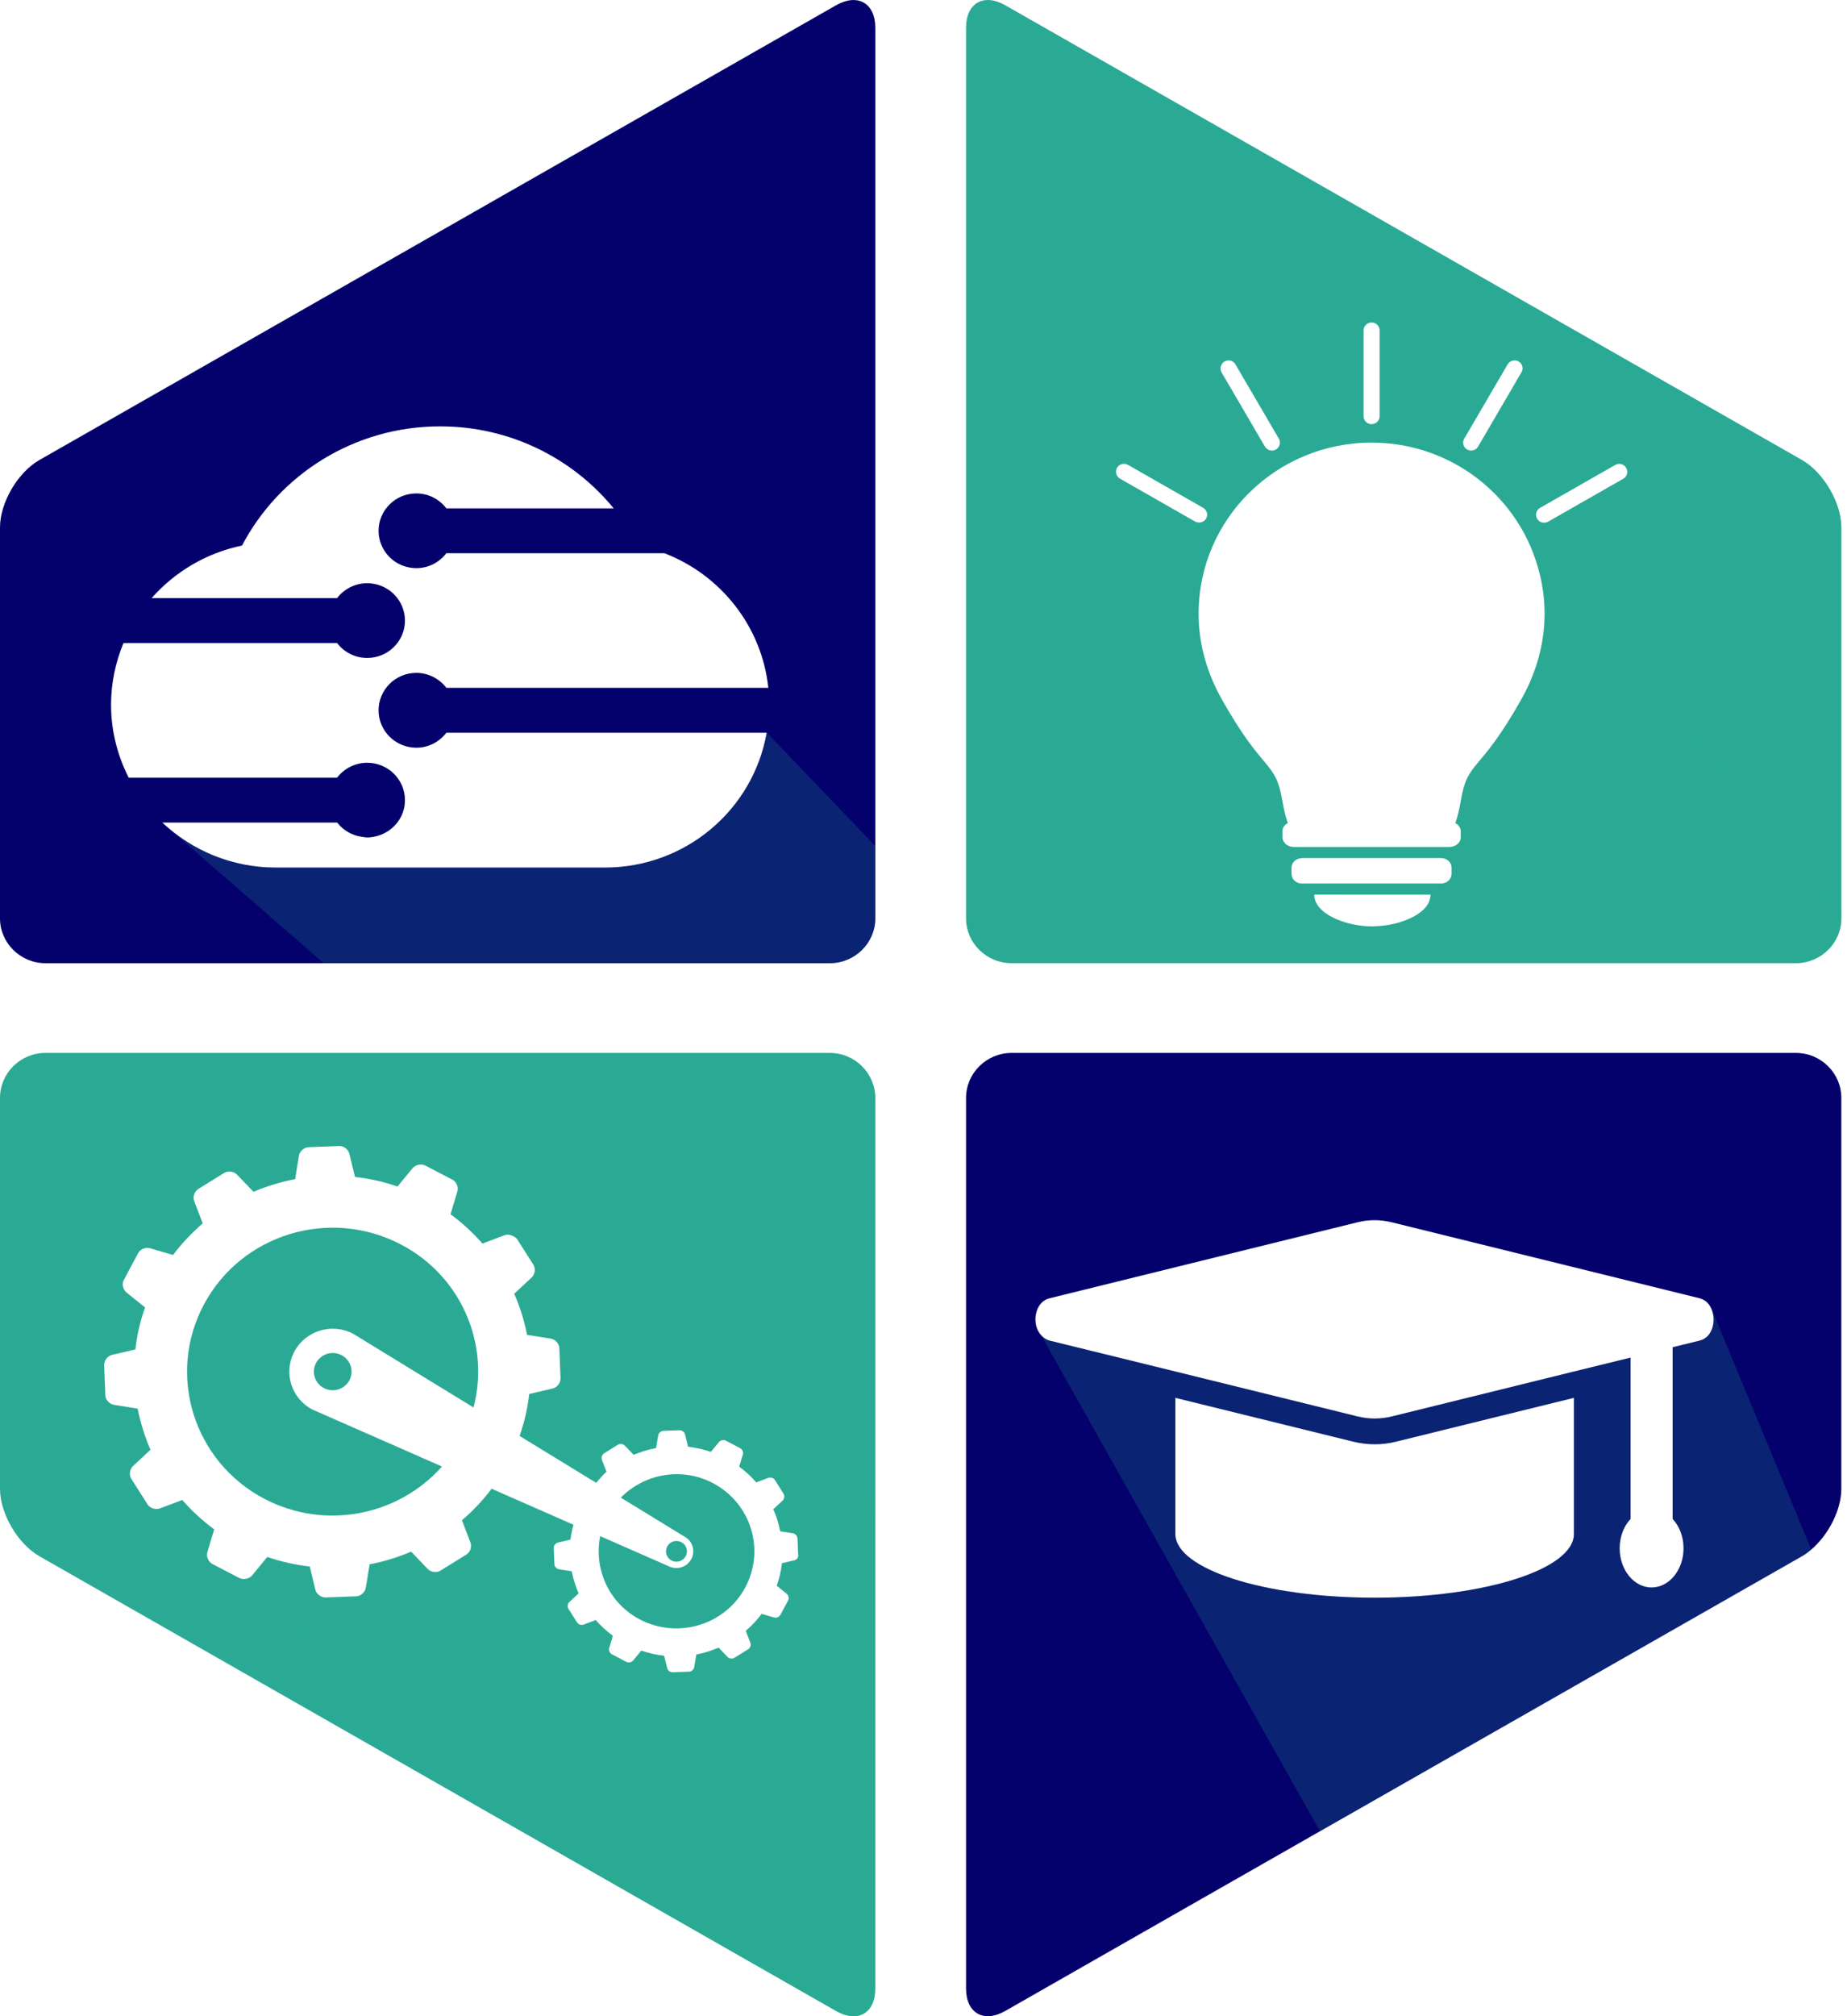 <svg width="55" height="60" viewBox="0 0 55 60" fill="none" xmlns="http://www.w3.org/2000/svg">
<g id="Frame" clip-path="url(#clip0_1_50)">
<g id="Group">
<g id="Group_2">
<path id="Vector" d="M19.055 48.194C20.189 48.785 21.597 48.357 22.195 47.236C22.793 46.116 22.36 44.728 21.226 44.134C20.295 43.647 19.186 43.858 18.486 44.568L20.377 45.725C20.622 45.852 20.716 46.153 20.585 46.398C20.454 46.643 20.149 46.733 19.904 46.606L17.873 45.714C17.677 46.682 18.124 47.707 19.055 48.194Z" fill="#2AAA94"/>
<path id="Vector_2" d="M20.42 46.31C20.5 46.158 20.443 45.972 20.289 45.894C20.135 45.812 19.947 45.871 19.867 46.023C19.788 46.175 19.845 46.361 19.998 46.44C20.149 46.519 20.337 46.459 20.42 46.31Z" fill="#2AAA94"/>
</g>
<path id="Vector_3" d="M24.71 31.334H1.35C0.607 31.334 0 31.937 0 32.671V44.306C0 45.041 0.527 45.941 1.171 46.31L18.38 56.129L24.895 59.845C25.539 60.214 26.066 59.913 26.066 59.178V45.111V32.677C26.064 31.937 25.457 31.334 24.71 31.334ZM23.659 46.434L23.286 46.521C23.26 46.747 23.209 46.972 23.132 47.191L23.428 47.431C23.485 47.478 23.505 47.569 23.468 47.633L23.24 48.058C23.206 48.123 23.121 48.16 23.049 48.137L22.682 48.03C22.542 48.216 22.383 48.385 22.209 48.534L22.346 48.889C22.372 48.956 22.343 49.044 22.28 49.083L21.87 49.337C21.807 49.376 21.716 49.365 21.665 49.311L21.4 49.035C21.186 49.125 20.964 49.196 20.736 49.238L20.674 49.612C20.662 49.685 20.594 49.748 20.517 49.75L20.033 49.767C19.959 49.77 19.884 49.714 19.867 49.641L19.776 49.275C19.548 49.249 19.32 49.199 19.098 49.123L18.856 49.415C18.811 49.472 18.716 49.491 18.651 49.458L18.221 49.232C18.155 49.199 18.121 49.111 18.141 49.044L18.249 48.681C18.061 48.543 17.89 48.385 17.739 48.213L17.38 48.348C17.312 48.377 17.221 48.346 17.184 48.284L16.927 47.878C16.888 47.816 16.899 47.724 16.953 47.676L17.229 47.417C17.138 47.206 17.07 46.986 17.024 46.761L16.645 46.702C16.571 46.69 16.509 46.62 16.509 46.547L16.489 46.068C16.486 45.995 16.543 45.922 16.614 45.905L16.987 45.818C17.004 45.669 17.036 45.522 17.076 45.376L14.64 44.306C14.378 44.655 14.082 44.968 13.757 45.243L14.01 45.902C14.059 46.032 14.005 46.195 13.888 46.265L13.121 46.741C13.005 46.814 12.831 46.792 12.737 46.693L12.244 46.178C11.848 46.347 11.432 46.474 11.008 46.555L10.894 47.253C10.871 47.389 10.74 47.504 10.603 47.507L9.7 47.541C9.561 47.546 9.421 47.439 9.39 47.307L9.224 46.62C8.8 46.572 8.375 46.479 7.96 46.336L7.509 46.885C7.421 46.989 7.25 47.025 7.128 46.961L6.327 46.544C6.205 46.479 6.136 46.322 6.176 46.189L6.378 45.511C6.025 45.252 5.709 44.959 5.427 44.638L4.76 44.889C4.632 44.937 4.464 44.883 4.393 44.768L3.911 44.01C3.837 43.895 3.86 43.723 3.96 43.63L4.481 43.143C4.31 42.749 4.182 42.341 4.099 41.919L3.393 41.806C3.256 41.784 3.139 41.654 3.137 41.519L3.102 40.627C3.097 40.489 3.202 40.351 3.336 40.32L4.031 40.157C4.079 39.737 4.173 39.318 4.319 38.907L3.766 38.462C3.658 38.375 3.624 38.206 3.689 38.087L4.111 37.297C4.173 37.175 4.336 37.108 4.47 37.147L5.153 37.347C5.416 36.998 5.712 36.686 6.037 36.407L5.783 35.745C5.735 35.619 5.789 35.453 5.906 35.382L6.672 34.907C6.789 34.836 6.962 34.856 7.056 34.954L7.549 35.467C7.945 35.298 8.361 35.171 8.789 35.09L8.902 34.391C8.925 34.256 9.056 34.144 9.193 34.138L10.096 34.104C10.236 34.099 10.372 34.203 10.404 34.338L10.572 35.025C10.996 35.073 11.421 35.166 11.837 35.309L12.287 34.763C12.375 34.659 12.546 34.622 12.668 34.687L13.469 35.104C13.591 35.168 13.66 35.326 13.62 35.458L13.415 36.134C13.768 36.393 14.084 36.686 14.366 37.007L15.033 36.756C15.113 36.725 15.201 36.745 15.278 36.784C15.326 36.809 15.372 36.832 15.4 36.877L15.882 37.634C15.956 37.75 15.933 37.921 15.834 38.014L15.312 38.501C15.486 38.895 15.614 39.304 15.694 39.723L16.401 39.836C16.537 39.858 16.651 39.988 16.657 40.123L16.691 41.015C16.697 41.15 16.591 41.291 16.455 41.322L15.759 41.485C15.711 41.905 15.617 42.321 15.472 42.732L17.751 44.126C17.851 44.013 17.947 43.895 18.058 43.799L17.922 43.445C17.896 43.377 17.925 43.29 17.987 43.25L18.397 42.994C18.46 42.955 18.554 42.966 18.605 43.02L18.87 43.293C19.084 43.203 19.306 43.135 19.534 43.093L19.597 42.718C19.608 42.645 19.679 42.586 19.751 42.58L20.235 42.563C20.309 42.561 20.383 42.617 20.4 42.687L20.488 43.053C20.716 43.079 20.944 43.129 21.166 43.205L21.409 42.913C21.457 42.856 21.548 42.837 21.614 42.873L22.041 43.096C22.107 43.129 22.144 43.217 22.121 43.284L22.013 43.647C22.201 43.785 22.372 43.943 22.52 44.115L22.879 43.979C22.947 43.954 23.038 43.982 23.075 44.044L23.331 44.45C23.371 44.511 23.36 44.604 23.306 44.655L23.027 44.914C23.121 45.125 23.189 45.345 23.232 45.57L23.611 45.629C23.682 45.64 23.745 45.711 23.747 45.784L23.767 46.262C23.787 46.341 23.73 46.417 23.659 46.434Z" fill="#2AAA94"/>
<path id="Vector_4" d="M24.893 0.159L1.171 13.691C0.527 14.059 0 14.96 0 15.695V27.329C0 28.064 0.61 28.664 1.35 28.664H9.64H24.713C25.457 28.664 26.066 28.061 26.066 27.329V25.176V0.826C26.064 0.091 25.537 -0.21 24.893 0.159ZM18.01 25.818H8.21C6.9 25.818 5.712 25.305 4.832 24.478H10.039C10.219 24.711 10.489 24.869 10.797 24.906C10.842 24.911 10.888 24.922 10.934 24.922C11.05 24.922 11.159 24.9 11.264 24.869C11.723 24.728 12.059 24.312 12.059 23.811C12.059 23.197 11.555 22.699 10.934 22.699C10.566 22.699 10.244 22.876 10.036 23.143H3.832C3.501 22.49 3.307 21.756 3.307 20.976C3.307 20.323 3.441 19.703 3.678 19.135H10.036C10.241 19.405 10.566 19.58 10.934 19.58C11.557 19.58 12.059 19.081 12.059 18.468C12.059 17.854 11.555 17.356 10.934 17.356C10.566 17.356 10.244 17.533 10.036 17.8H4.515C5.205 17.018 6.142 16.455 7.207 16.235C8.313 14.13 10.54 12.688 13.107 12.688C15.195 12.688 17.058 13.643 18.275 15.129H13.292C13.087 14.859 12.763 14.684 12.398 14.684C11.777 14.684 11.273 15.182 11.273 15.796C11.273 16.41 11.777 16.908 12.398 16.908C12.765 16.908 13.087 16.731 13.292 16.463H19.785C21.46 17.108 22.685 18.637 22.879 20.469H13.292C13.087 20.202 12.763 20.024 12.398 20.024C11.777 20.024 11.273 20.523 11.273 21.139C11.273 21.753 11.777 22.251 12.398 22.251C12.765 22.251 13.087 22.074 13.292 21.806H22.83C22.431 24.087 20.429 25.818 18.01 25.818Z" fill="#04016C"/>
<path id="Vector_5" d="M53.663 13.69L29.938 0.158C29.294 -0.211 28.767 0.09 28.767 0.825V27.329C28.767 28.063 29.374 28.663 30.12 28.663H42.125H53.48C54.224 28.663 54.833 28.061 54.833 27.329V27.022V15.694C54.831 14.959 54.303 14.059 53.663 13.69ZM45.86 15.114L48.099 13.836C48.213 13.771 48.358 13.808 48.424 13.923C48.489 14.036 48.452 14.18 48.338 14.247L46.099 15.525C46.062 15.545 46.022 15.556 45.979 15.556C45.9 15.556 45.817 15.514 45.774 15.438C45.706 15.322 45.746 15.179 45.86 15.114ZM43.601 13.056L44.894 10.844C44.959 10.731 45.105 10.692 45.219 10.757C45.333 10.821 45.373 10.965 45.307 11.077L44.014 13.29C43.971 13.366 43.888 13.408 43.809 13.408C43.769 13.408 43.729 13.397 43.689 13.377C43.575 13.312 43.535 13.169 43.601 13.056ZM40.604 9.833C40.604 9.704 40.712 9.597 40.843 9.597C40.977 9.597 41.082 9.704 41.082 9.833V12.386C41.082 12.516 40.977 12.623 40.843 12.623C40.712 12.623 40.604 12.516 40.604 12.386V9.833ZM36.464 10.757C36.578 10.692 36.724 10.728 36.789 10.844L38.083 13.056C38.148 13.169 38.108 13.312 37.994 13.377C37.957 13.4 37.914 13.408 37.874 13.408C37.792 13.408 37.712 13.366 37.667 13.29L36.373 11.077C36.313 10.968 36.353 10.821 36.464 10.757ZM33.351 14.244C33.237 14.18 33.197 14.033 33.262 13.921C33.328 13.808 33.473 13.771 33.587 13.833L35.826 15.111C35.94 15.176 35.98 15.32 35.915 15.432C35.872 15.508 35.792 15.55 35.707 15.55C35.667 15.55 35.627 15.542 35.587 15.52L33.351 14.244ZM40.934 27.565C40.911 27.565 40.891 27.568 40.869 27.568C40.06 27.568 39.136 27.191 39.136 26.625H39.914H42.598C42.601 27.177 41.726 27.545 40.934 27.565ZM43.224 26.008C43.224 26.163 43.088 26.293 42.914 26.293H39.555H38.769C38.598 26.293 38.459 26.166 38.459 26.008V25.82C38.459 25.673 38.584 25.552 38.743 25.541C38.752 25.541 38.761 25.535 38.769 25.535H42.914C43.088 25.535 43.224 25.662 43.224 25.82V26.008ZM45.307 20.803C44.042 23.055 43.706 22.602 43.501 23.827C43.452 24.103 43.404 24.322 43.336 24.494C43.432 24.545 43.498 24.632 43.498 24.733V24.922C43.498 25.079 43.344 25.206 43.151 25.206H38.533C38.439 25.206 38.353 25.175 38.293 25.125C38.288 25.122 38.288 25.119 38.285 25.116L38.265 25.096V25.093C38.219 25.046 38.188 24.987 38.188 24.922V24.733C38.188 24.632 38.253 24.545 38.35 24.494C38.285 24.322 38.233 24.105 38.185 23.827C37.977 22.602 37.644 23.055 36.379 20.803C35.954 20.046 35.692 19.188 35.692 18.261C35.692 15.449 38 13.172 40.843 13.172C43.045 13.172 44.922 14.54 45.657 16.463C45.871 17.023 45.996 17.628 45.996 18.261C45.994 19.188 45.731 20.049 45.307 20.803Z" fill="#2AAA94"/>
<path id="Vector_6" opacity="0.2" d="M22.833 21.808C22.434 24.086 20.429 25.82 18.01 25.82H8.21C6.9 25.82 5.712 25.307 4.832 24.48L9.64 28.666H24.713C25.457 28.666 26.066 28.063 26.066 27.331V25.178L22.836 21.805L22.833 21.808Z" fill="#2AAA94"/>
<path id="Vector_7" d="M30.861 39.478L30.863 39.484C30.863 39.481 30.861 39.481 30.861 39.478Z" fill="#2AAA94"/>
<path id="Vector_8" opacity="0.2" d="M30.861 39.478L30.863 39.484C30.863 39.481 30.861 39.481 30.861 39.478Z" fill="#2AAA94"/>
<path id="Vector_9" d="M53.48 31.334H30.12C29.377 31.334 28.767 31.937 28.767 32.671V59.175C28.767 59.91 29.294 60.211 29.938 59.842L36.345 56.185L39.307 54.496L44.871 51.324L53.663 46.31C53.757 46.257 53.848 46.189 53.936 46.113C54.449 45.677 54.831 44.934 54.831 44.306V42.389V32.671C54.831 31.937 54.224 31.334 53.48 31.334ZM46.868 45.649C46.868 46.699 44.213 47.546 40.934 47.546C37.658 47.546 35 46.696 35 45.649V41.598L40.293 42.901C40.504 42.952 40.718 42.98 40.934 42.98C41.151 42.98 41.364 42.955 41.575 42.901L46.868 41.598V45.649ZM50.614 39.895L49.808 40.092V45.201C50.008 45.415 50.133 45.728 50.133 46.077C50.133 46.718 49.706 47.242 49.181 47.242C48.657 47.242 48.23 46.721 48.23 46.077C48.23 45.728 48.355 45.412 48.555 45.201V40.401L46.868 40.815L41.453 42.15C41.282 42.192 41.111 42.214 40.934 42.214C40.76 42.214 40.587 42.192 40.419 42.15L35 40.815L31.254 39.895C31.149 39.87 31.072 39.807 31.003 39.734C30.941 39.664 30.892 39.58 30.864 39.484L30.861 39.478C30.77 39.143 30.901 38.724 31.251 38.636L40.416 36.376C40.587 36.331 40.76 36.311 40.931 36.311C41.105 36.311 41.279 36.334 41.45 36.376L50.614 38.636C50.794 38.681 50.908 38.814 50.973 38.974C51.11 39.321 50.993 39.799 50.614 39.895Z" fill="#04016C"/>
<path id="Vector_10" opacity="0.2" d="M50.973 38.977C51.11 39.321 50.996 39.799 50.614 39.895L49.808 40.092V45.201C50.008 45.415 50.133 45.728 50.133 46.077C50.133 46.719 49.706 47.242 49.181 47.242C48.657 47.242 48.23 46.721 48.23 46.077C48.23 45.728 48.355 45.413 48.555 45.201V40.402L46.868 40.816L41.453 42.15C41.282 42.192 41.111 42.215 40.934 42.215C40.76 42.215 40.587 42.192 40.419 42.15L35 40.816L31.254 39.895C31.149 39.87 31.072 39.808 31.003 39.734L39.307 54.497L44.871 51.324L53.663 46.31C53.757 46.257 53.848 46.19 53.936 46.113L50.979 38.98H50.973V38.977ZM46.868 45.649C46.868 46.699 44.213 47.546 40.934 47.546C37.658 47.546 35 46.696 35 45.649V41.598L40.293 42.901C40.504 42.952 40.718 42.98 40.934 42.98C41.151 42.98 41.364 42.955 41.575 42.901L46.868 41.598V45.649Z" fill="#2AAA94"/>
<g id="Group_3">
<path id="Vector_11" d="M9.412 40.559C9.267 40.83 9.372 41.164 9.646 41.308C9.919 41.452 10.258 41.347 10.404 41.077C10.549 40.807 10.444 40.472 10.17 40.328C9.897 40.185 9.558 40.289 9.412 40.559Z" fill="#2AAA94"/>
<path id="Vector_12" d="M13.161 43.642L9.304 41.947C8.672 41.618 8.432 40.844 8.766 40.221C9.099 39.599 9.88 39.36 10.512 39.689L14.101 41.885C14.594 40.008 13.745 37.975 11.934 37.032C9.817 35.926 7.193 36.725 6.074 38.817C4.954 40.908 5.763 43.501 7.88 44.607C9.692 45.55 11.868 45.1 13.161 43.642Z" fill="#2AAA94"/>
</g>
<path id="Vector_13" opacity="0.2" d="M15.289 36.779C15.338 36.804 15.383 36.827 15.412 36.872L15.893 37.629C15.967 37.744 15.945 37.916 15.845 38.009L15.324 38.496C15.497 38.89 15.626 39.298 15.705 39.718L16.412 39.83C16.549 39.853 16.663 39.982 16.668 40.117L16.702 41.01C16.708 41.145 16.603 41.286 16.466 41.317L15.771 41.48C15.722 41.899 15.628 42.316 15.483 42.727L17.762 44.12C17.862 44.008 17.959 43.889 18.07 43.794L17.933 43.439C17.907 43.372 17.936 43.284 17.999 43.245L18.409 42.989C18.471 42.949 18.566 42.961 18.617 43.014L18.882 43.287C19.095 43.197 19.318 43.13 19.546 43.087L19.608 42.713C19.62 42.64 19.691 42.581 19.762 42.575L20.246 42.558C20.32 42.555 20.394 42.611 20.412 42.682L20.5 43.048C20.728 43.073 20.956 43.124 21.178 43.2L21.42 42.907C21.468 42.851 21.56 42.831 21.625 42.868L22.052 43.09C22.118 43.124 22.155 43.211 22.132 43.279L22.024 43.642C22.212 43.78 22.383 43.937 22.531 44.109L22.89 43.974C22.958 43.949 23.049 43.977 23.087 44.039L23.343 44.444C23.383 44.506 23.371 44.599 23.317 44.65L23.038 44.909C23.132 45.12 23.201 45.339 23.243 45.565L23.622 45.624C23.693 45.635 23.756 45.705 23.759 45.778L23.779 46.257C23.782 46.33 23.725 46.403 23.653 46.42L23.28 46.508C23.255 46.733 23.203 46.958 23.126 47.178L23.423 47.417C23.48 47.465 23.5 47.555 23.463 47.62L23.235 48.045C23.201 48.109 23.115 48.146 23.044 48.123L22.676 48.016C22.537 48.202 22.377 48.371 22.203 48.52L22.34 48.875C22.366 48.943 22.337 49.03 22.275 49.069L21.864 49.323C21.802 49.362 21.711 49.351 21.659 49.297L21.394 49.021C21.181 49.111 20.959 49.182 20.731 49.224L20.668 49.599C20.657 49.672 20.588 49.734 20.511 49.736L20.027 49.753C19.953 49.756 19.879 49.7 19.862 49.627L19.77 49.261C19.543 49.235 19.315 49.185 19.093 49.109L18.85 49.401C18.805 49.458 18.711 49.477 18.645 49.444L18.215 49.218C18.15 49.185 18.115 49.097 18.135 49.03L18.244 48.667C18.056 48.529 17.885 48.371 17.734 48.199L17.375 48.334C17.306 48.363 17.215 48.332 17.178 48.27L16.922 47.864C16.882 47.803 16.893 47.71 16.947 47.662L17.224 47.403C17.133 47.192 17.064 46.972 17.019 46.747L16.64 46.688C16.566 46.676 16.503 46.606 16.503 46.533L16.483 46.054C16.48 45.981 16.537 45.908 16.608 45.891L16.982 45.804C16.999 45.655 17.03 45.508 17.07 45.362L14.634 44.292C14.372 44.641 14.076 44.954 13.751 45.23L14.005 45.888C14.053 46.018 13.999 46.181 13.882 46.251L13.116 46.727C12.999 46.8 12.825 46.778 12.731 46.679L12.238 46.164C11.842 46.333 11.427 46.46 11.002 46.541L10.888 47.239C10.865 47.375 10.734 47.49 10.598 47.493L9.694 47.527C9.555 47.532 9.415 47.425 9.384 47.293L9.219 46.606C8.794 46.558 8.37 46.465 7.954 46.322L7.504 46.871C7.415 46.975 7.244 47.011 7.122 46.947L18.363 56.118L24.878 59.834C25.522 60.203 26.049 59.902 26.049 59.167V45.1L15.278 36.765L15.289 36.779Z" fill="#2AAA94"/>
<path id="Vector_14" opacity="0.2" d="M45.655 16.462C45.868 17.023 45.994 17.628 45.994 18.261C45.994 19.187 45.729 20.049 45.307 20.803C44.042 23.055 43.706 22.602 43.501 23.827C43.453 24.102 43.404 24.322 43.336 24.494C43.432 24.544 43.498 24.632 43.498 24.733V24.922C43.498 25.079 43.344 25.206 43.151 25.206H38.533C38.439 25.206 38.353 25.175 38.293 25.124L38.743 25.541C38.752 25.541 38.761 25.535 38.769 25.535H42.914C43.088 25.535 43.225 25.662 43.225 25.82V26.008C43.225 26.163 43.088 26.293 42.914 26.293H39.555L39.914 26.625H42.598C42.598 27.177 41.723 27.545 40.931 27.565L42.122 28.663H53.477C54.221 28.663 54.831 28.06 54.831 27.328V27.022L45.655 16.462Z" fill="#2AAA94"/>
</g>
</g>
<defs>
<clipPath id="clip0_1_50">
<rect width="54.831" height="60" fill="white"/>
</clipPath>
</defs>
</svg>
